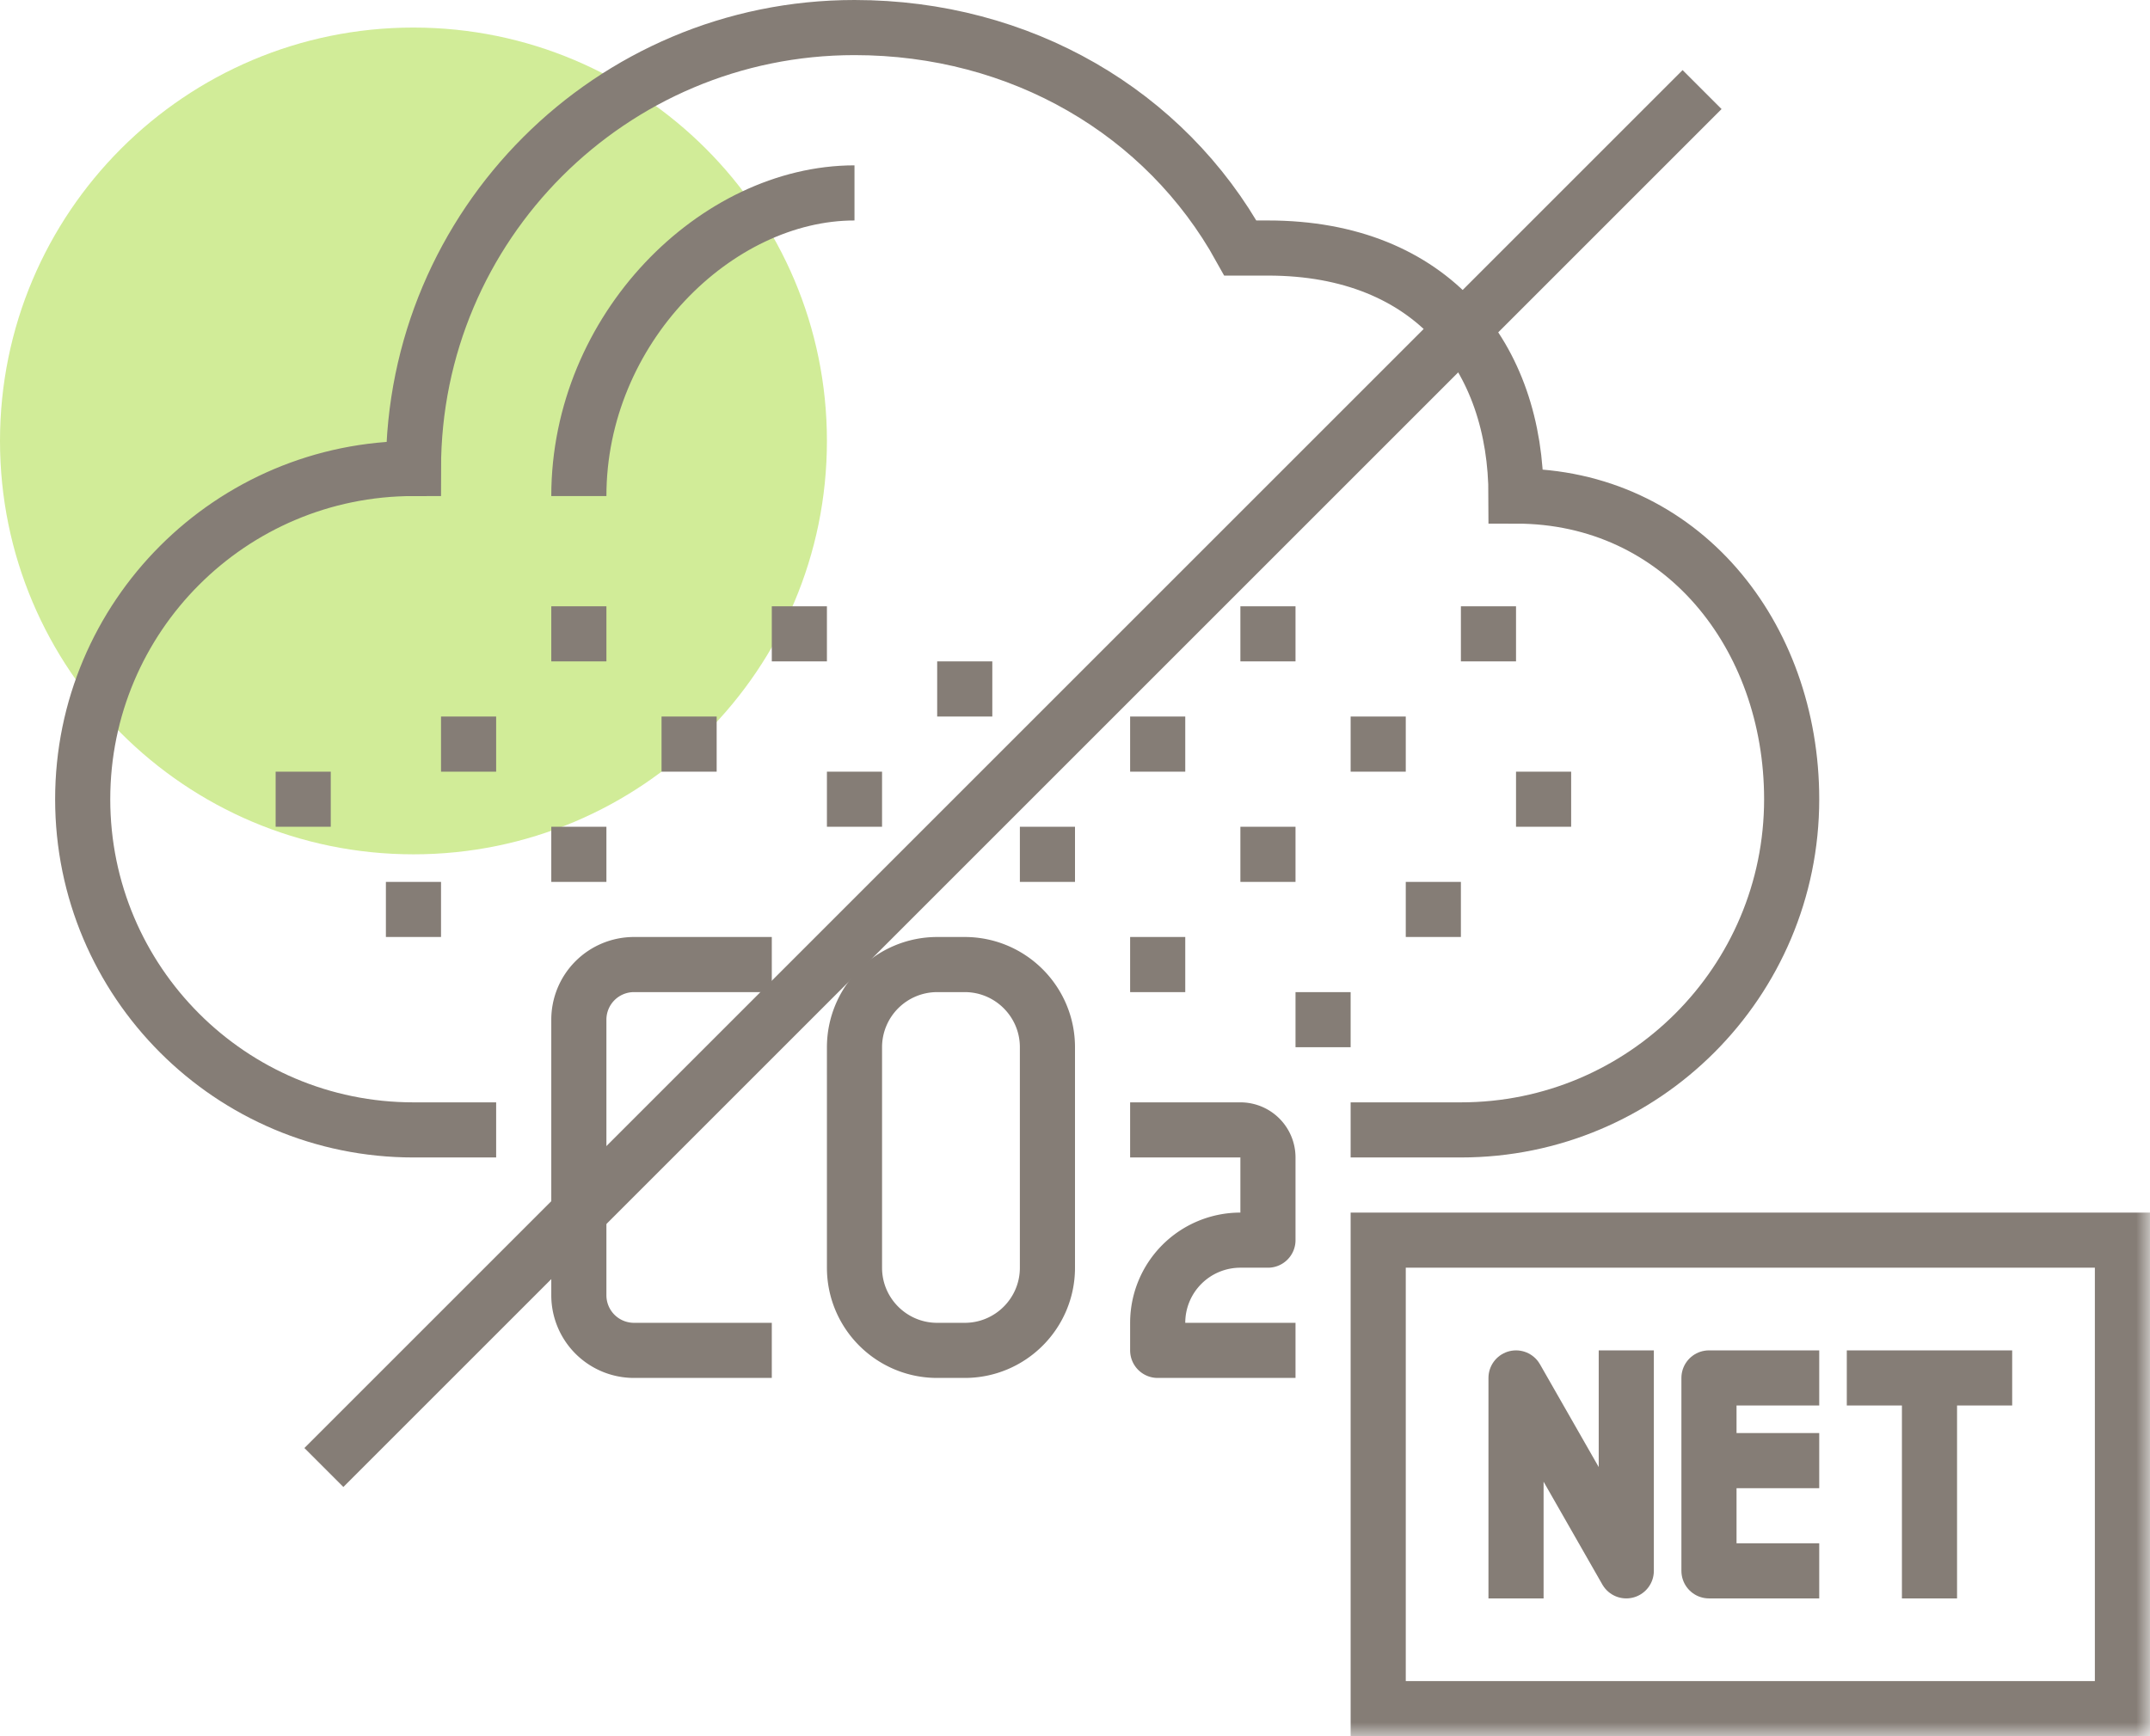 <svg xmlns="http://www.w3.org/2000/svg" xmlns:xlink="http://www.w3.org/1999/xlink" width="78" height="63" viewBox="0 0 78 63">
    <defs>
        <path id="an" d="M0 63h78V0H0z"/>
    </defs>
    <g fill="none" fill-rule="evenodd">
        <path fill="#D1EC98" d="M15 31C6.716 31 0 24.284 0 16 0 7.716 6.716 1 15 1c8.284 0 15 6.716 15 15 0 8.284-6.716 15-15 15z"/>
        <path stroke="#857D76" stroke-width="2" d="M49 41h4c6.627 0 12-5.372 12-12 0-5.947-4-11-10-11 0-5-3-9-9-9h-1c-2.728-4.924-7.972-8-14-8-8.836 0-16 7.164-16 16-6.627 0-12 5.373-12 12 0 6.628 5.373 12 12 12h3M21 18c0-6.075 5-11 10-11"/>
        <path stroke="#857D76" stroke-width="2" d="M38 46c0 1.656-1.344 3-3 3h-1c-1.656 0-3-1.344-3-3v-8a3.001 3.001 0 0 1 3-3h1c1.656 0 3 1.344 3 3v8zM28 49h-5a2 2 0 0 1-2-2V37a2 2 0 0 1 2-2h5"/>
        <path stroke="#857D76" stroke-linejoin="round" stroke-width="2" d="M47 49h-5v-1a3 3 0 0 1 3-3h1v-3a1 1 0 0 0-1-1h-4M20 31h2M24 27h2M30 29h2M34 25h2M28 23h2M37 31h2M41 35h2M47 37h2M45 31h2M41 27h2M45 23h2M16 27h2M20 23h2M14 33h2M55 29h2M10 29h2M51 33h2M49 27h2M53 23h2"/>
        <path stroke="#857D76" stroke-width="2" d="M11.75 53.25l50-50"/>
        <mask id="bn" fill="#fff">
            <use xlink:href="#an"/>
        </mask>
        <path stroke="#857D76" stroke-width="2" d="M50 62h27V45H50zM67 50h6M70 50v8" mask="url(#bn)"/>
        <path stroke="#857D76" stroke-linejoin="round" stroke-width="2" d="M55 58v-8l4 7v-8M66 57h-4v-7h4M66 53h-4" mask="url(#bn)"/>
    </g>
</svg>
